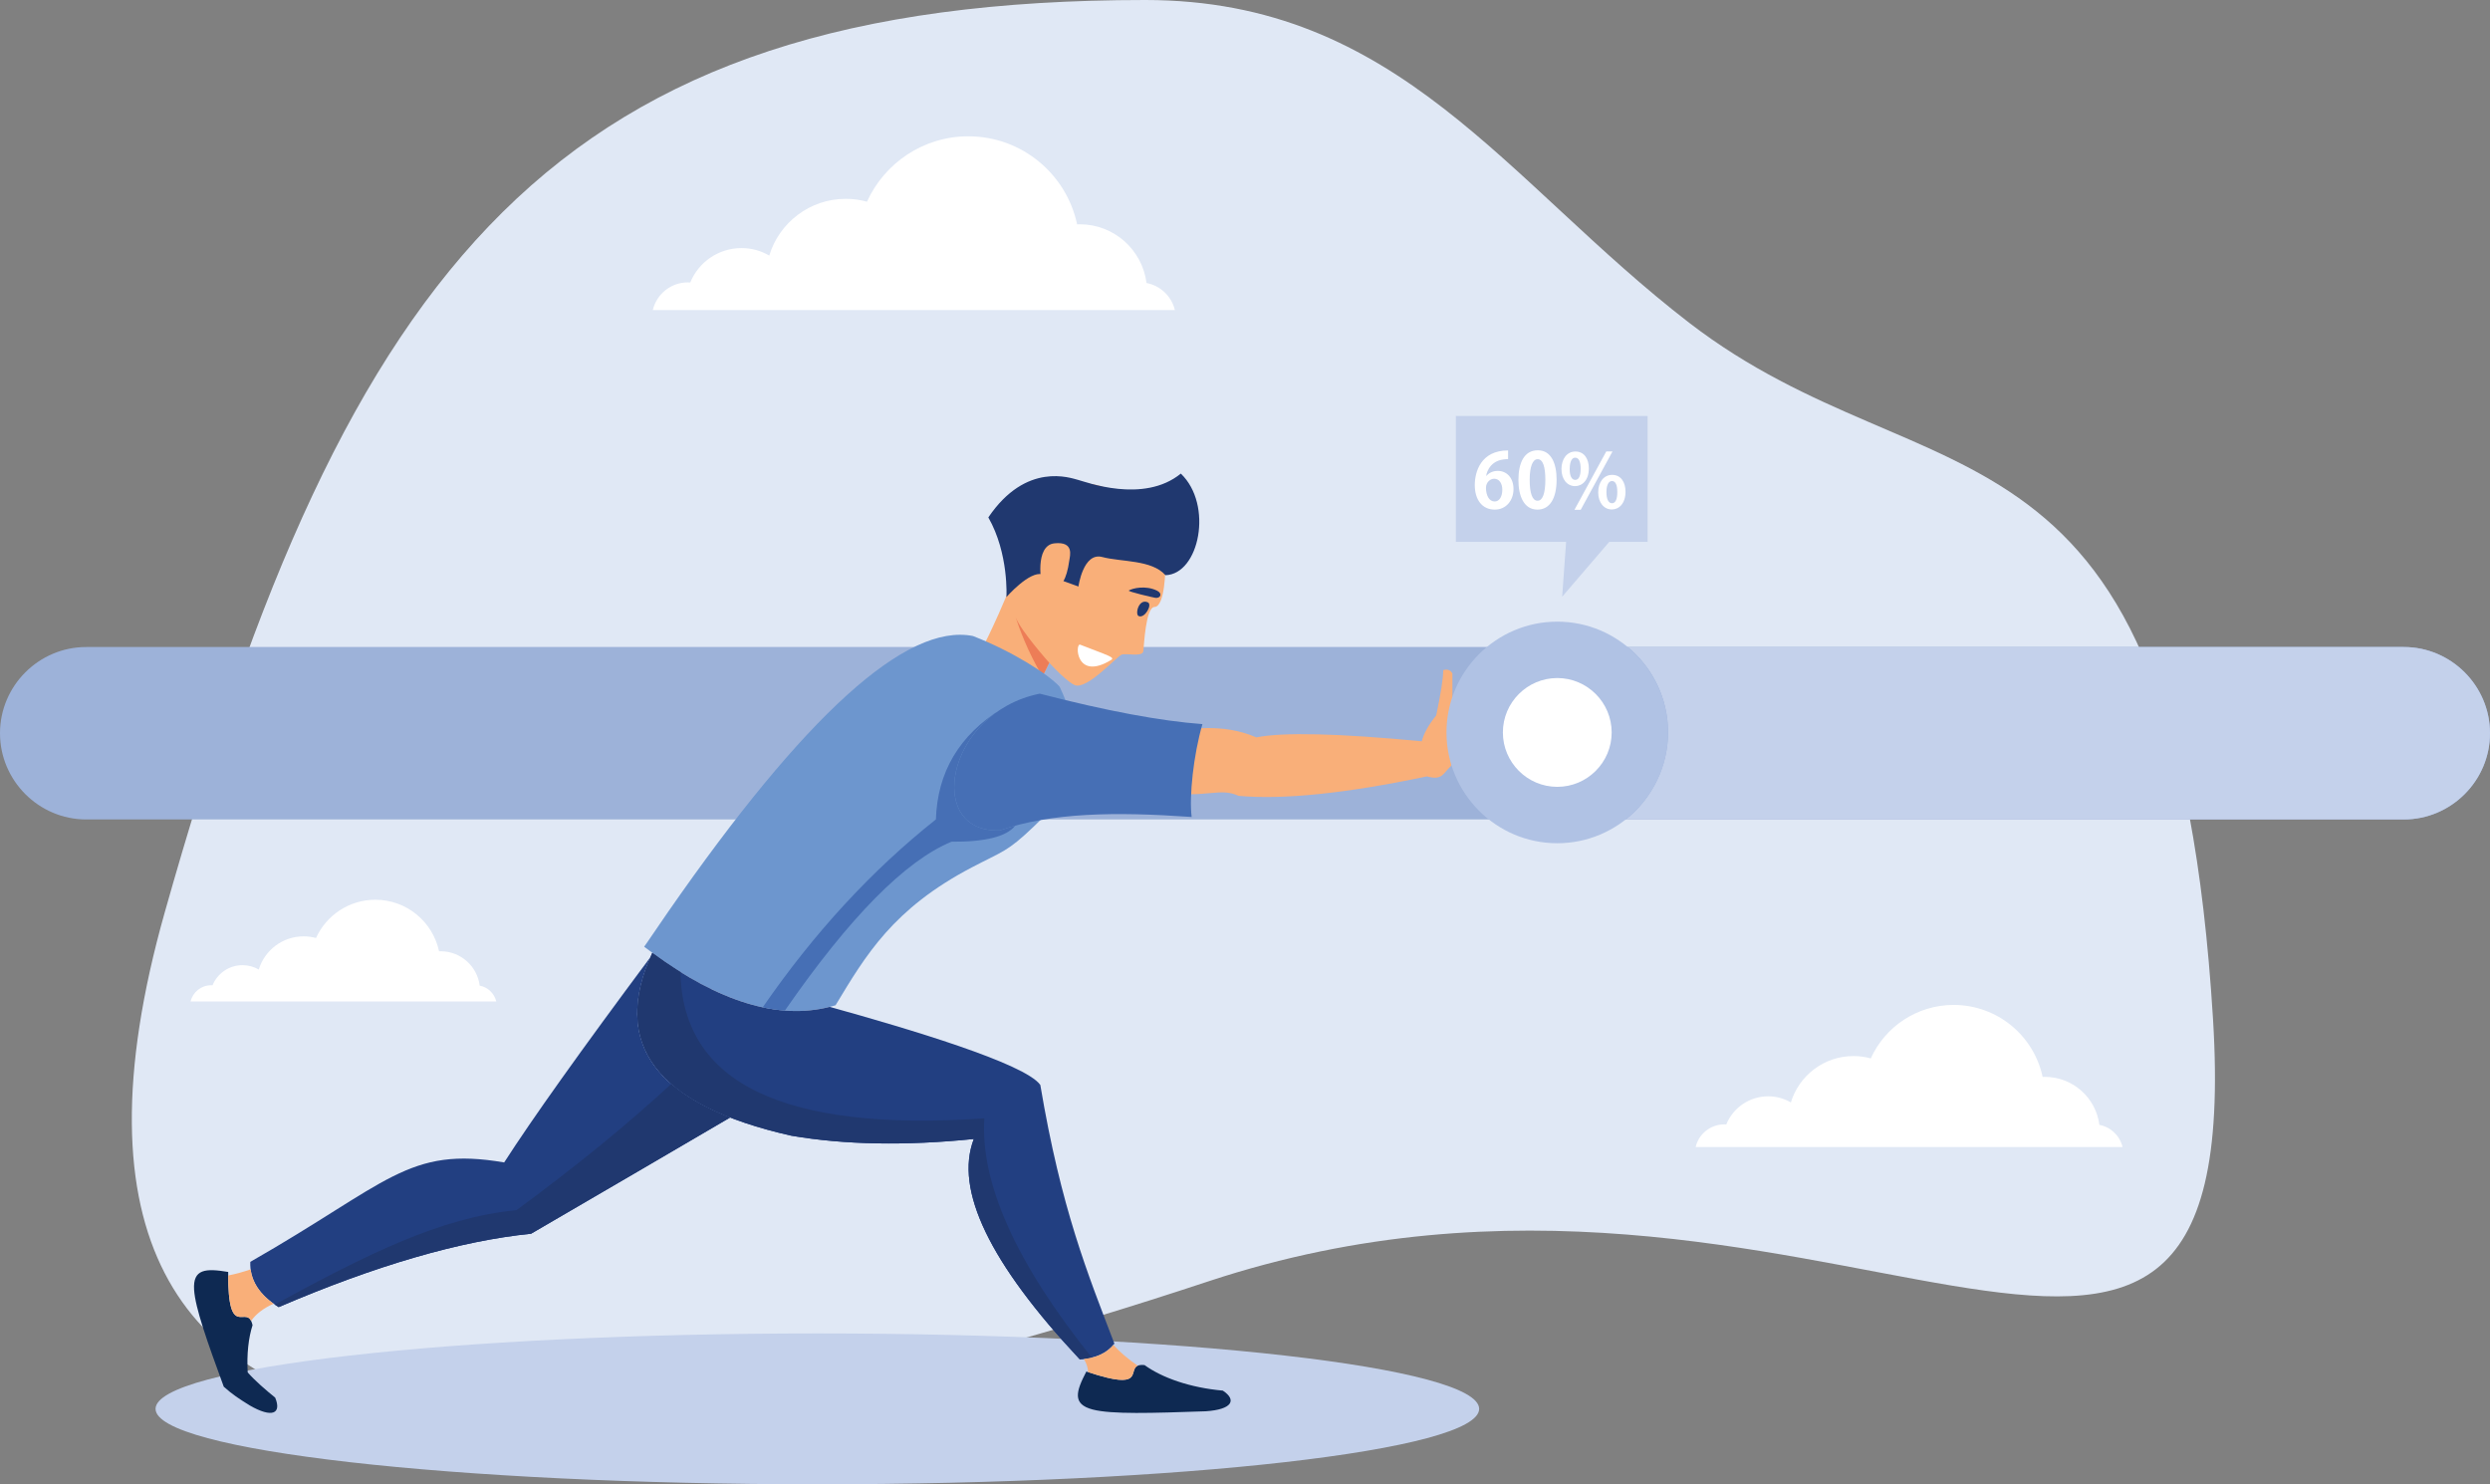 <?xml version="1.0" encoding="UTF-8"?><svg id="a" xmlns="http://www.w3.org/2000/svg" viewBox="0 0 2365.41 1410.07"><rect x="0" y="0" width="2365.41" height="1410.07" fill="#808080" stroke="none"/><path d="M1087.88,0c241.12,0,342.71,172.52,516.77,306.63,230.39,177.5,460.77,61.95,497.65,661.68,32.83,533.79-376.84,57.8-954.48,249C570.2,1408.51-18.11,1485.5,156.46,866.87,331.03,248.24,527.64,0,1087.88,0Z" style="fill:#e0e8f5; fill-rule:evenodd;"/><path d="M1116.09,294.55h-495.94c3.57-15.07,17.1-26.28,33.25-26.28,.77,0,1.56,.03,2.33,.09,7.83-19.17,26.66-32.69,48.66-32.69,9.63,0,18.63,2.59,26.38,7.1,9.46-31.18,38.43-53.88,72.69-53.88,6.98,0,13.73,.95,20.15,2.72,16.59-36.63,53.45-62.11,96.28-62.11,50.79,0,93.2,35.86,103.34,83.63,.86-.03,1.71-.06,2.56-.06,32.54,0,59.39,24.33,63.36,55.79,13.26,2.49,23.84,12.64,26.93,25.69Z" style="fill:#fff; fill-rule:evenodd;"/><path d="M2016.35,1089.65h-405.55c2.91-12.32,13.98-21.49,27.19-21.49,.63,0,1.27,.02,1.89,.07,6.41-15.68,21.82-26.74,39.8-26.74,7.87,0,15.24,2.12,21.58,5.81,7.73-25.49,31.42-44.06,59.44-44.06,5.7,0,11.23,.77,16.47,2.22,13.56-29.95,43.71-50.79,78.74-50.79,41.54,0,76.23,29.32,84.51,68.39,.71-.03,1.4-.05,2.1-.05,26.61,0,48.56,19.9,51.81,45.61,10.85,2.04,19.5,10.35,22.02,21.02Z" style="fill:#fff; fill-rule:evenodd;"/><path d="M471.45,951.38H181.04c2.08-8.82,10.01-15.38,19.47-15.38,.45,0,.92,.02,1.37,.05,4.58-11.23,15.61-19.15,28.49-19.15,5.64,0,10.91,1.52,15.45,4.17,5.54-18.26,22.5-31.54,42.57-31.54,4.09,0,8.04,.54,11.8,1.58,9.71-21.44,31.3-36.37,56.39-36.37,29.74,0,54.58,21,60.51,48.98,.51-.02,1.01-.04,1.5-.04,19.06,0,34.78,14.25,37.11,32.67,7.77,1.46,13.96,7.4,15.76,15.04Z" style="fill:#fff; fill-rule:evenodd;"/><path d="M776.46,1410.07c346.26,0,628.69-32.2,628.69-71.66s-282.42-71.67-628.69-71.67-628.69,32.19-628.69,71.67,282.42,71.66,628.69,71.66Z" style="fill:#c4d1eb; fill-rule:evenodd;"/><path d="M81.9,614.66H2283.5c45.05,0,81.91,36.85,81.91,81.9h0c0,45.05-36.85,81.91-81.91,81.91H81.9c-45.04,0-81.9-36.86-81.9-81.91H0c0-45.05,36.85-81.9,81.9-81.9Z" style="fill:#9db2d9; fill-rule:evenodd;"/><path d="M1546.37,614.66c23.35,19.31,38.22,48.49,38.22,81.15s-15.67,63.38-40.09,82.66h738.99c45.05,0,81.91-36.86,81.91-81.91s-36.85-81.9-81.91-81.9h-737.13Z" style="fill:#c4d1eb; fill-rule:evenodd;"/><path d="M1107.06,538.66s-.05,37.62-10.29,37.94c-8.45,.26-9.95,36.4-10.65,42.06-.7,5.66-16.03,1.76-20.51,3.22-4.48,1.44-32.99,33.85-44.7,28.95-11.71-4.9-52.31-49.37-58.28-70.91-5.95-21.54,17.48-91.57,41.18-113.63,23.69-22.06,103.05,6.48,103.25,72.37Z" style="fill:#f9af79; fill-rule:evenodd;"/><path d="M1000.78,621.7s-1.62,3.1-4.04,7.91c-1.79,3.54-4,8.03-6.35,12.91-6.32,13.23-13.44,29.34-14.83,37.47-2.61,15.19-40.64-67.65-40.64-67.65,0,0,22.84-44.24,40.2-97.14,17.34-52.9,25.67,106.5,25.67,106.5Z" style="fill:#f9af79; fill-rule:evenodd;"/><path d="M1107.13,546.43c32.24-.9,45.61-66.92,14.61-96.52-35.51,28.97-90.78,7.67-97.67,5.96-6.9-1.72-49.12-17.62-85.19,35.66,19.63,34.36,17.19,75.67,17.19,75.67,0,0,21.79-24.95,34.07-21.59,13.34,3.65,34.34,11.58,34.34,11.58,0,0,4.48-32.85,22.63-28.03,18.16,4.82,47.05,2.44,60.02,17.26Z" style="fill:#20386f; fill-rule:evenodd;"/><path d="M1015.82,532.3c.62-4.5,4.75-18.11-14.17-16.14-18.9,1.97-12.93,39.46-10.73,41.14,2.19,1.7,19.78,12.94,24.9-25Z" style="fill:#f9af79; fill-rule:evenodd;"/><path d="M996.74,629.61c-1.79,3.54-4,8.03-6.35,12.91-14.23-23-22.96-48.1-25.5-55.9,5.33,13.35,31.85,42.99,31.85,42.99Z" style="fill:#ed7d57; fill-rule:evenodd;"/><path d="M1081.66,585.25c-3.59-1.59,0-16.93,8.7-13.06,4.66,2.09-2.83,15.65-8.7,13.06Z" style="fill:#20386f; fill-rule:evenodd;"/><path d="M1099.04,561.07c5.69,2.78,3.36,7.47-1.43,6.87-1.4-.16-26.92-6-25.23-6.98,3.34-2.11,15.9-5.15,26.66,.11Z" style="fill:#20386f; fill-rule:evenodd;"/><path d="M1055.5,626.96c-33.76,20.63-34.46-16.51-29.32-14.5,26.15,10.23,33.45,12,29.32,14.5Z" style="fill:#fff; fill-rule:evenodd;"/><path d="M924.33,604.22c37.36,14.55,71.32,36.16,82.26,48.12,33.83,71.37,6.21,103.48-24.79,133.07-25.15,24.02-28.81,22.99-58.63,38.62-74.89,39.25-100.72,83.36-129.42,130.96-52.26,15.81-112.86-2.73-181.82-55.61l3.47-4.97h0l.05-.09c6.75-9.7,13.15-19.04,19.22-28.05l.14-.2c129.95-187.12,226.46-274.41,289.52-261.86Z" style="fill:#6d96ce; fill-rule:evenodd;"/><path d="M1193.54,700.52c-33.4-14.45-64.29-6.78-80.84-7.31-31.92,9.92-20.82,43.87-6.32,59.74,40.7,5.34,52.29-5.15,70.23,3.09,42.56,3.85,102.17-2.31,178.85-18.47,14.98,4.04,15.17-2.75,23.17-10.14-.85-13.12,.03-27.07,1.11-40.02v-47.57c-1.67-3.13-4.4-4.4-8.68-3.27-.12,8.08-2.36,22.43-6.7,43.05-7.23,8.95-11.8,17.15-13.72,24.6-79.45-7.55-131.83-8.78-157.1-3.71Z" style="fill:#f9af79; fill-rule:evenodd;"/><path d="M619.68,905.21c-39.98,86.97,4,144.86,131.93,173.68,50.82,8.7,108.64,9.74,173.48,3.14-18.57,48.17,14.98,117.95,100.64,209.33,14.92-.82,25.9-5.8,32.91-14.94-25.55-66.87-50.5-127.67-70.38-245.73-14.31-20.41-125.43-53.43-200.03-74.17-49,12.44-105.2-4.67-168.56-51.31Z" style="fill:#223f81; fill-rule:evenodd;"/><path d="M619.68,905.21c-39.98,86.97,4,144.86,131.93,173.68,50.82,8.7,108.64,9.74,173.48,3.14-18.57,48.17,14.98,117.95,100.64,209.33,4.12-.23,7.94-.77,11.45-1.63-72.08-90.11-106.1-165.87-102.06-227.3-190.64,13.02-286.86-33.33-288.7-139.02-8.77-5.46-17.68-11.53-26.74-18.2Z" style="fill:#20386f; fill-rule:evenodd;"/><path d="M478.96,1104.31c-91.47-15.66-109.85,19.41-241.18,94.45-.69,17.02,8.29,31.36,26.94,43,92.4-39.64,172.33-62.88,239.78-69.72,77.75-45.28,140.77-82.08,189.06-110.39-80.83-31.5-106.08-82.26-75.75-152.26-65.84,88.38-112.12,153.35-138.86,194.92Z" style="fill:#223f81; fill-rule:evenodd;"/><path d="M1145.48,1340.7c-51.24,1.73-89.54,3.03-107.5-1.68-19.37-5.07-16.01-16.9-5.98-36.07,64.64,21.8,32.54-8.42,55.28-6.14,16.5,11.98,43.05,21.46,74.37,24.26,13.63,9.04,8.72,17.96-16.17,19.62Z" style="fill:#0e2952; fill-rule:evenodd;"/><path d="M212.58,1317.39c-15.72-42.84-27.12-74.94-28.19-92.09-1.25-19.99,11.04-20.5,32.38-16.97-.46,68.2,18.17,28.27,23.14,50.57-3.86,12.08-5.59,27.54-4.62,44.88,6.81,7.75,17.12,16.69,26.13,23.97,6.27,15.13-2.78,19.78-24.37,7.28-10.76-6.72-16.02-10.16-24.46-17.65h0Z" style="fill:#0e2952; fill-rule:evenodd;"/><path d="M490.65,1149.65c-72.99,7.09-142.06,42.1-229.69,89.64,1.21,.83,2.46,1.66,3.75,2.46,92.4-39.64,172.33-62.88,239.78-69.72,77.75-45.28,140.77-82.08,189.06-110.39-23.22-9.05-41.85-19.69-55.89-31.91-41.7,38.53-90.7,78.5-147.02,119.91Z" style="fill:#20386f; fill-rule:evenodd;"/><path d="M1080.81,1297.42c-9.42-6.52-17.14-13.12-23.15-19.75-5.01,5.93-11.83,9.96-20.47,12.07-2.37,.58-4.87,1.01-7.52,1.3,2.52,4.19,3.85,8.34,4,12.49,54.12,17.95,37.71-1.98,47.13-6.12h0Zm-842.74-91.56c-6.77,2.4-13.88,4.35-21.31,5.84,.16,58.57,15.56,30.6,21.79,43.1,4.77-6.69,11.89-12.12,21.33-16.29-12.95-9.3-20.22-20.18-21.81-32.66Z" style="fill:#f9af79; fill-rule:evenodd;"/><path d="M949.98,788.82c-71.49,3.15-52.08-111.63,37.75-129.84,63.13,16.33,114.63,25.98,154.54,28.93-8.55,29.39-12.67,68.67-10.23,88.2-73.14-5.11-132.88-4.17-182.06,12.7Z" style="fill:#466fb5; fill-rule:evenodd;"/><path d="M745.61,960.04c61.49-88.77,114.25-142.24,158.29-160.43,32.04,.25,52.24-4.82,60.57-15.23-4.93,1.33-9.76,2.82-14.49,4.43-60.53,2.67-55.91-79.19,1.45-115.41-40.13,25.02-60.92,60.04-62.35,105.04-60.93,48.3-115.77,107.82-164.52,178.53,7.14,1.52,14.16,2.55,21.05,3.07Z" style="fill:#466fb5; fill-rule:evenodd;"/><path d="M1479.36,801.06c57.96,0,105.24-47.28,105.24-105.25s-47.28-105.25-105.24-105.25-105.25,47.28-105.25,105.25,47.28,105.25,105.25,105.25Z" style="fill:#b0c2e4; fill-rule:evenodd;"/><path d="M1479.36,747.49c28.46,0,51.67-23.22,51.67-51.68s-23.21-51.68-51.67-51.68-51.68,23.21-51.68,51.68,23.22,51.68,51.68,51.68Z" style="fill:#fff; fill-rule:evenodd;"/><polygon points="1565.17 514.76 1565.17 395.21 1383 395.21 1383 514.76 1487.75 514.76 1484 566.87 1528.73 514.76 1565.17 514.76" style="fill:#c4d1eb; fill-rule:evenodd;"/><path d="M1432.63,427.91c-26.01,0-31.64,20.45-31.64,32.95,0,13.37,6.64,23.26,19,23.26,11.06,0,17.78-9.1,17.78-19.44,0-10.91-6.5-17.34-14.96-17.34-4.69,0-8.45,1.95-10.84,4.84-.51,0,1.66-13.73,15.97-15.68,1.8-.22,3.32-.36,4.69-.36v-8.24h0Zm-12.72,48.49c-5.27,0-8.16-5.64-8.31-12.72,0-6.14,4.63-8.89,7.8-8.89,4.99,0,7.74,4.7,7.74,10.4,0,6.14-2.54,11.2-7.23,11.2h0Zm40.61,7.73c11.49,0,18.2-10.33,18.2-28.43,0-15.22-4.98-27.93-17.85-27.93s-18.42,11.71-18.42,28.36c0,15.28,5.35,28,18.07,28h0Zm.06-8.45c-4.77,0-7.44-6.81-7.44-19.76s2.96-19.69,7.58-19.69c5.06,0,7.3,7.31,7.3,19.69s-2.46,19.76-7.37,19.76h-.07Zm35.99-46.75c-8.03,0-13.23,7.08-13.23,16.69s5.34,16.19,12.94,16.19c6.79,0,13.07-5.64,13.07-16.84,0-8.67-4.11-16.04-12.78-16.04h0Zm-.14,5.86c3.82,0,5.13,4.69,5.13,10.55,0,6.36-1.52,10.55-5.13,10.55s-5.28-4.19-5.28-10.12c0-4.26,.8-10.98,5.28-10.98h0Zm35.04,16.33c-8.02,0-13.23,7.01-13.23,16.61s5.35,16.26,12.94,16.26c6.79,0,13-5.63,13-16.9,0-8.6-4.04-15.97-12.71-15.97h0Zm-.14,5.85c3.83,0,5.05,4.7,5.05,10.55,0,6.29-1.51,10.55-5.05,10.55s-5.28-4.34-5.28-10.55c0-5.06,1.3-10.55,5.28-10.55h0Zm-5.43-28.11h5.92l-30.2,55.42h-5.93l30.2-55.42Z" style="fill:#fff; fill-rule:evenodd;"/></svg>